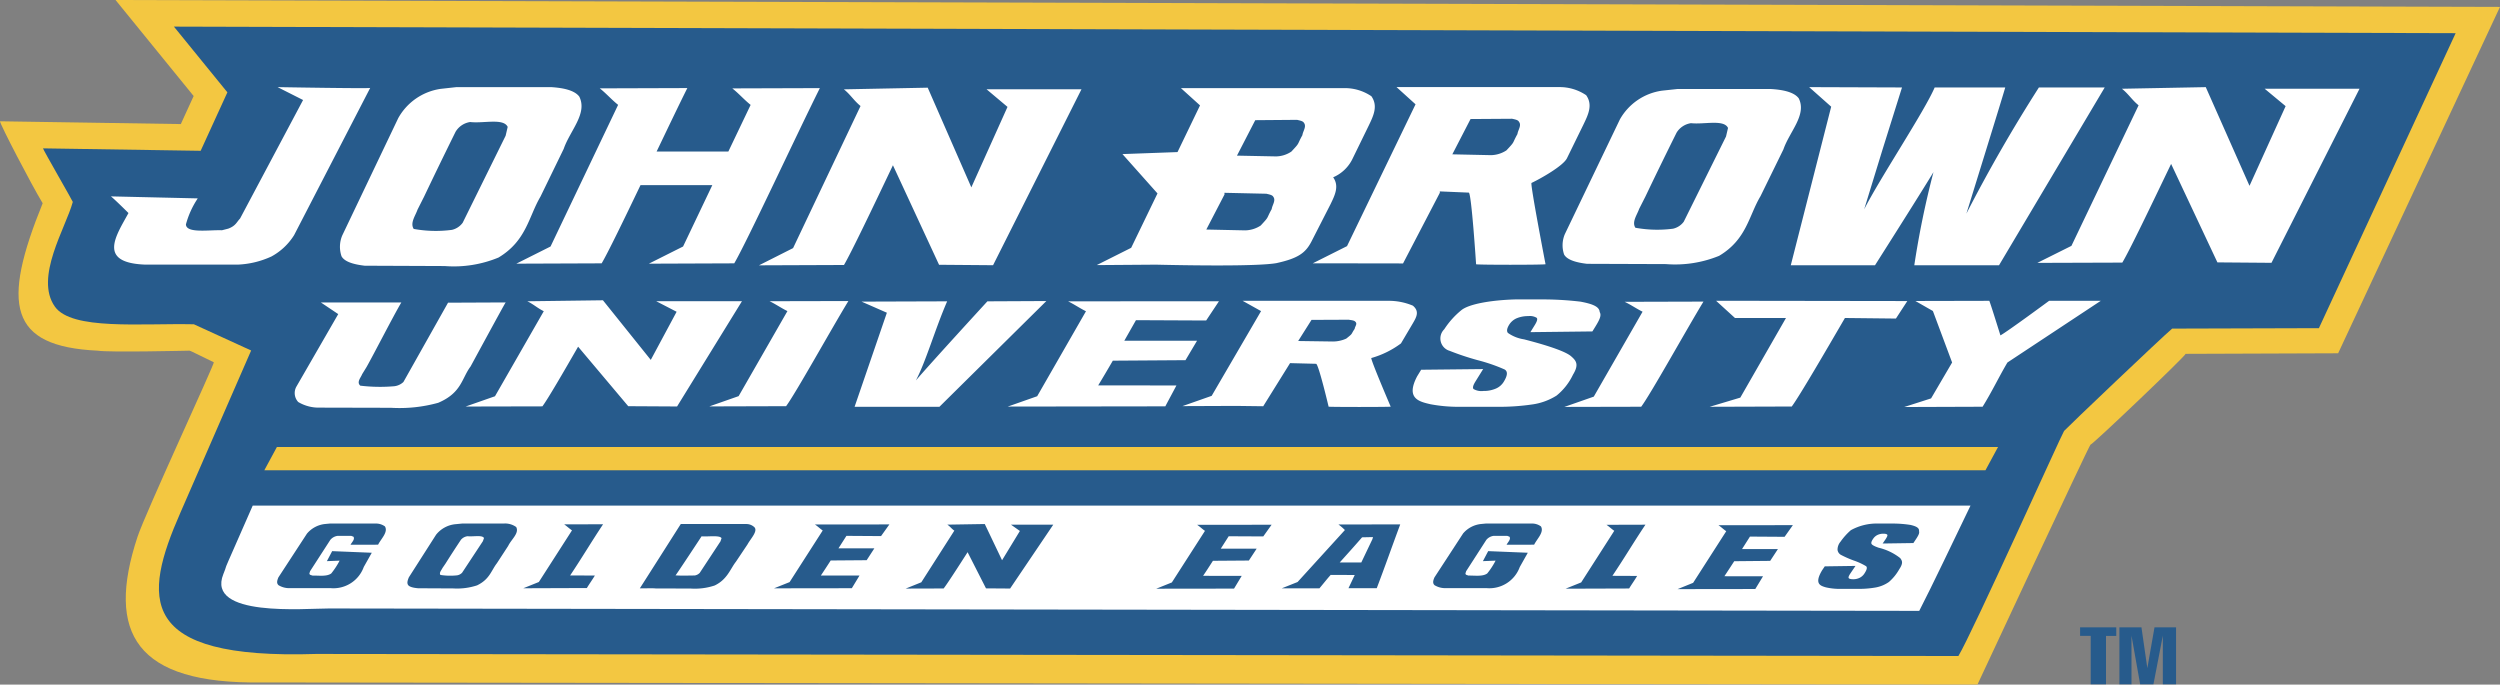 <svg id="surface1" xmlns="http://www.w3.org/2000/svg" width="249.666" height="68.366" viewBox="0 0 249.666 68.366">
  <rect x="0" y="0" width="249.666" height="68.366" fill="#808080" stroke="none"/>
  <defs>
    <style>
      .cls-1 {
        fill: #275b8c;
      }

      .cls-1, .cls-2, .cls-3 {
        fill-rule: evenodd;
      }

      .cls-2 {
        fill: #f3c741;
      }

      .cls-3 {
        fill: #fff;
      }
    </style>
  </defs>
  <path id="Path_63" data-name="Path 63" class="cls-1" d="M154.734,117.51v-.85h3.613v.861h-1.026v4.827h-1.527V117.51h-1.06" transform="translate(52.997 -54.011)"/>
  <path id="Path_64" data-name="Path 64" class="cls-1" d="M157.5,116.66H159.7l.588,4.078.716-4.078h2.152v5.688h-1.32v-4.856l-.938,4.856h-1.327l-.865-4.856v4.856H157.5V116.66" transform="translate(54.159 -54.011)"/>
  <path id="Path_65" data-name="Path 65" class="cls-2" d="M205.987,140.924s-168.428-.212-171.38-.212c-12.53.172-15.549-4.9-12.374-14.532.782-2.375,7.73-17.336,7.625-17.441-.7-.322-2.32-1.16-2.425-1.16-.15,0-8.013.189-9.184,0-8.862-.422-9.6-4.589-5.483-14.722-1.149-1.9-4.262-7.891-4.262-8.185l18.057.278,1.282-2.8-7.8-9.589,238.124.688L242.005,107.84l-15.233.056c0,.211-9.289,9.072-9.5,9.072-.105,0-11.286,23.957-11.286,23.957" transform="translate(-8.504 -72.559)"/>
  <path id="Path_66" data-name="Path 66" class="cls-1" d="M32.314,106.775l-5.721-2.619c-5.338-.111-12.191.616-13.878-1.759-2.07-2.908,1.1-7.9,1.787-10.46.011-.056-2.958-5.194-2.974-5.349l15.743.244,2.669-5.838L24.6,74.43l227.869.655-13.657,29.46-14.655.044c-.955.794-10.543,9.922-10.794,10.221-.187.229-9.217,20.289-10.553,22.475l-163.988-.206c-18.007.588-17.308-5.593-13.584-14.084l7.075-16.22" transform="translate(-7.232 -71.772)"/>
  <path id="Path_67" data-name="Path 67" class="cls-3" d="M163.821,94.837c-.645-.322-1.138-.677-1.787-.988l7.869-.022c-1.682,2.763-5.266,9.228-6.221,10.5l-7.67.017,2.936-1.027Zm-38.1-.061-1.842-1.027h14.549a6.186,6.186,0,0,1,2.453.483c.693.577.349,1.16-.006,1.77l-1.182,2a9.072,9.072,0,0,1-2.958,1.459c-.128.05,1.931,4.855,1.931,4.855.122.045-6.458.045-6.2,0,0,0-1-4.239-1.249-4.278l-2.6-.067-2.68,4.306c-1.088-.011-2.075-.027-2.813-.033l-5.255.021,2.919-1.026Zm5.038.877-1.332,2.109,3.468.05a3.26,3.26,0,0,0,1.331-.289c.722-.572.416-.35.844-.977.017-.239.322-.511.04-.732-.1-.111-.4-.139-.639-.178Zm-76.672-.866c-.644-.322-1-.677-1.643-.993l7.552-.1,4.778,5.954,2.58-4.806-2.037-1.054h8.562L67.4,104.3l-4.878-.028-5.005-5.943c-1.482,2.575-3,5.194-3.568,5.96l-7.669.017,2.935-1.027Zm144.36-1.038c.112.233,1.111,3.452,1.111,3.452.688-.372,4.861-3.452,4.861-3.452h5.16l-9.322,6.16c-.827,1.393-1.571,2.963-2.48,4.417l-7.83.028,2.686-.861,2.1-3.584-1.919-5.144-1.749-1Zm-94.168.022L93.6,104.332H85.128l3.224-9.394-2.53-1.11,8.551-.028c-1.2,2.752-2.114,5.993-3.124,7.9,1.654-1.926,7.142-7.9,7.142-7.9Zm-54,.139c-.178.266-3.5,6.393-3.5,6.393-.894,1.188-.882,2.63-3.23,3.629a14.463,14.463,0,0,1-4.722.5l-7.119-.017a3.985,3.985,0,0,1-2.142-.561,1.314,1.314,0,0,1-.189-1.526l4.184-7.253-1.737-1.165h8.041c-.749,1.254-2.769,5.205-3.474,6.448l-.444.721c-.128.344-.577.788-.183,1.143a16.416,16.416,0,0,0,3.407.055,1.592,1.592,0,0,0,.9-.422l4.456-7.919Zm133.75,1.554c-1.814,3.119-4.544,7.813-5.31,8.84l-8.191.027,3.053-.915,4.561-7.952h-5.094l-1.888-1.72,19.1.028-1.138,1.748ZM152.789,104.1a22.761,22.761,0,0,1-3.452.233h-4.05a15.109,15.109,0,0,1-2.637-.254c-1.115-.261-2.519-.55-1.342-2.792l.4-.655,6.192-.067-.754,1.215c-.244.388-.327.66-.2.782a1.583,1.583,0,0,0,.987.189,3.012,3.012,0,0,0,1.249-.244,1.7,1.7,0,0,0,.766-.66c.382-.616.439-1.038.094-1.243a17.084,17.084,0,0,0-2.685-.927,26.757,26.757,0,0,1-2.8-.932,1.287,1.287,0,0,1-.544-2.153,8.231,8.231,0,0,1,1.7-1.9c.76-.633,3-1.01,5.354-1.082h3.13a32.291,32.291,0,0,1,3.424.222c1.117.211,1.882.466,1.915,1.032.195.327.028.732-.494,1.565l-.233.377-6.192.072.443-.716c.223-.361.3-.61.178-.721a1.344,1.344,0,0,0-.842-.166,2.955,2.955,0,0,0-1.176.228,1.67,1.67,0,0,0-.722.633c-.217.355-.273.627-.128.816a3.732,3.732,0,0,0,1.615.644c2.641.682,4.189,1.249,4.694,1.687s.821.821.189,1.848a5.959,5.959,0,0,1-1.636,2.081A6.143,6.143,0,0,1,152.789,104.1ZM78.42,94.776c-.644-.322-1.138-.672-1.781-.988l7.869-.017c-1.681,2.758-5.272,9.228-6.221,10.5l-7.669.023,2.93-1.027Zm43.094-.982-1.276,1.92-7.009-.033-1.165,2.053h7.264l-1.154,1.942-7.258.05c-.555.96-1.077,1.837-1.46,2.469l7.813.006c-.35.666-.76,1.42-1.11,2.086l-15.732.023,2.935-1.033,4.872-8.485c-.644-.322-1.138-.671-1.787-.993l15.066-.006" transform="translate(0.217 -63.707)"/>
  <path id="Path_68" data-name="Path 68" class="cls-3" d="M218.8,80.5c-.661-.533-1-1.126-1.665-1.654l8.373-.161,4.368,9.855,3.607-7.957-2.093-1.737h9.472L232.07,96.23l-5.4-.044-4.623-9.833c-2.043,4.256-4.124,8.6-4.873,9.855l-8.489.028,3.407-1.7ZM29.2,91.807l6.293-11.836-2.547-1.287s9.234.161,9.25.078l-7.6,14.705A6.092,6.092,0,0,1,32.328,95.6a8.906,8.906,0,0,1-3.363.81H19.743c-4.806-.178-2.947-2.852-1.687-5.15.028.022-1.509-1.5-1.759-1.665l8.679.2a8.686,8.686,0,0,0-1.182,2.6c.039.921,2.308.533,3.6.583l.627-.161C28.777,92.534,28.855,92.162,29.2,91.807ZM80.189,80.459c-.666-.533-1.16-1.121-1.831-1.648l8.745-.028c-2.3,4.6-7.3,15.377-8.551,17.5l-8.529.033L73.442,94.6l2.919-6.126H69.191c-1.693,3.529-3.252,6.748-3.879,7.808l-8.523.033L60.207,94.6l6.748-14.145c-.671-.533-1.165-1.121-1.831-1.648l8.745-.028c-.794,1.582-1.9,3.9-3.069,6.337h7.164Zm10.976.111c-.666-.538-1-1.138-1.665-1.665l8.374-.166,4.356,9.955,3.612-8.035L103.751,78.9h9.478L104.4,96.469l-5.394-.044L94.4,86.486c-2.048,4.306-4.14,8.684-4.889,9.961l-8.49.033,3.407-1.72Zm75.84,1.326a5.747,5.747,0,0,1,4.195-2.858l1.543-.166h9.328c1.144.067,2.3.283,2.786.927.832,1.654-.921,3.335-1.526,5.1l-2.291,4.678c-1.172,1.953-1.377,4.317-4.13,5.954a11.6,11.6,0,0,1-5.31.827l-7.88-.028c-.943-.111-1.965-.344-2.291-.927a2.846,2.846,0,0,1,.072-2.037Zm2.513,7.774-.6,1.182c-.188.566-.754,1.293-.371,1.876a12.184,12.184,0,0,0,3.762.094,1.841,1.841,0,0,0,1.065-.694l4.223-8.512.2-.855c-.416-.882-2.391-.327-3.695-.477a2.029,2.029,0,0,0-1.443.949C171.577,85.409,170.546,87.518,169.519,89.671Zm45.9-10.954L204.861,96.474H196.4a88.783,88.783,0,0,1,1.915-9.3q-1.349,2.222-5.839,9.3h-8.411L188.1,80.637,185.9,78.684l9.272.033-1.942,6.193-1.837,5.982c1.564-3.091,6.02-9.783,7.042-12.175h7.047c-.128.516-3.88,12.6-3.88,12.6q3.3-6.434,7.242-12.6ZM146.591,80.4l-1.9-1.72h16.27a4.732,4.732,0,0,1,2.669.81c.682.966.21,1.937-.283,2.958L161.706,85.8c-.4.766-2.608,2.014-3.534,2.453-.149.078,1.4,8.113,1.4,8.113.122.078-7.229.078-6.935,0,0,0-.462-7.086-.727-7.147l-2.9-.122.011.133-3.679,7.064c-1.21-.011-9.023-.011-9.023-.011l3.429-1.72Zm5.493,1.471-1.82,3.524,3.867.083A2.916,2.916,0,0,0,155.668,85c.9-.96.521-.588,1.1-1.631.055-.411.438-.86.149-1.226-.088-.189-.416-.239-.682-.3ZM45,81.774a5.8,5.8,0,0,1,4.251-2.919l1.559-.172h9.45c1.154.072,2.331.294,2.819.949.843,1.692-.938,3.407-1.554,5.211L59.2,89.621c-1.182,2-1.4,4.412-4.19,6.082a11.658,11.658,0,0,1-5.377.849l-7.985-.033c-.954-.111-1.987-.344-2.314-.943a2.91,2.91,0,0,1,.072-2.081Zm2.53,7.941-.61,1.21c-.194.583-.766,1.321-.377,1.92a12.332,12.332,0,0,0,3.812.094,1.842,1.842,0,0,0,1.077-.71l4.289-8.69.205-.882c-.416-.9-2.425-.327-3.746-.488a2.046,2.046,0,0,0-1.459.977C49.625,85.365,48.576,87.523,47.533,89.715Zm77.538-9.206-1.909-1.726H139.5a4.729,4.729,0,0,1,2.681.81c.683.971.212,1.948-.283,2.969l-1.642,3.363a3.813,3.813,0,0,1-1.892,1.764c.615.871.188,1.754-.256,2.675l-1.921,3.757c-.588,1.121-1.32,1.665-3.5,2.142-1.964.339-8.945.222-12.025.15l-5.91.044,3.44-1.726L120.82,89.3l-3.5-3.929,5.5-.2Zm5.516,1.476-1.826,3.54,3.89.078a2.811,2.811,0,0,0,1.543-.483c.9-.96.516-.588,1.1-1.637.055-.411.438-.866.155-1.232-.1-.189-.422-.233-.688-.3Zm-3.08,7.253.011.161-1.82,3.507,3.884.083a2.908,2.908,0,0,0,1.548-.483c.9-.966.516-.594,1.1-1.643.055-.411.438-.86.155-1.232-.094-.183-.422-.233-.688-.3l-4.19-.094" transform="translate(-5.226 -69.983)"/>
  <path id="Path_69" data-name="Path 69" class="cls-3" d="M198.75,108.1c-1.7,3.523-3.867,8.085-5.121,10.515l-158.811-.239c-2.4-.006-12.291.9-10.554-3.429.389-.96.089-.361.494-1.287L27.2,108.1H198.75" transform="translate(-1.961 -57.61)"/>
  <path id="Path_70" data-name="Path 70" class="cls-1" d="M70.373,110.64c-.006.016-2.58,3.922-2.6,3.9.511.044,1.343.017,1.92.011a.9.9,0,0,0,.494-.256l2.075-3.152.106-.315C72.2,110.5,70.95,110.7,70.373,110.64Zm-6.165,5.194c.25-.378,3.807-5.982,4.09-6.421h6.537a1.158,1.158,0,0,1,.755.267c.505.378-.322,1.193-.627,1.764L73.8,113.182c-.566.722-.855,1.764-2.12,2.369a6.228,6.228,0,0,1-2.386.305l-3.513-.011C65.362,115.805,64.663,115.851,64.208,115.834Zm72.128-5.094c-.716.827-1.487,1.682-2.236,2.514h2.158l1.115-2.337.05-.2Zm-1.715-.727a5.562,5.562,0,0,0-.644-.554l6.17-.011c-.781,2.092-1.564,4.328-2.347,6.376h-2.824l.626-1.321-2.4-.01c-.4.443-.75.9-1.126,1.342h-3.763l1.582-.632Zm-45.492-.56-.832,1.165-3.457-.023-.794,1.243h3.585l-.771,1.188-3.59.028c-.377.582-.727,1.121-.982,1.5l3.857.006-.766,1.264-7.769.011,1.554-.622,3.307-5.154c-.283-.195-.494-.411-.777-.6Zm-58.166.921a2.724,2.724,0,0,1,1.82-.965l.477-.045h4.622a1.521,1.521,0,0,1,.871.288c.339.572-.383,1.227-.683,1.821-.882.021-1.865.006-2.752.006.133-.256.461-.538.289-.8l-.222-.084H34.026a1.132,1.132,0,0,0-.732.406l-2.025,3.135c-.011.128-.15.266.055.365l.205.061c.594-.016,1.415.122,1.865-.216a7.756,7.756,0,0,0,.832-1.276l-1.271.05.527-1,3.956.161-.8,1.421a3.22,3.22,0,0,1-3.307,2.114H29.243a2.025,2.025,0,0,1-1.115-.294c-.239-.216-.122-.51-.017-.777Zm26.469-.327c-.283-.195-.494-.4-.777-.6l3.884-.011c-1.121,1.676-2.136,3.391-3.291,5.111l2.469.011c-.239.4-.555.842-.8,1.247l-6.348.023,1.554-.626Zm38.184.027c-.283-.193-.422-.416-.7-.6l3.74-.061,1.726,3.617,1.781-2.924-.893-.632h4.228l-4.312,6.381-2.408-.017-1.837-3.613c-1,1.565-2.031,3.158-2.392,3.624l-3.79.011,1.559-.628ZM44.8,113.365l-.3.438c-.094.212-.366.477-.205.695a6.372,6.372,0,0,0,1.67.038.891.891,0,0,0,.494-.261l2.075-3.147.111-.315c-.166-.328-1.06-.122-1.637-.183a1.031,1.031,0,0,0-.666.355C45.807,111.788,45.3,112.571,44.8,113.365Zm-.943-2.881a2.809,2.809,0,0,1,1.937-1.054l.688-.067h4.156a1.887,1.887,0,0,1,1.221.349c.333.611-.488,1.233-.8,1.888l-1.127,1.73c-.566.727-.716,1.6-1.981,2.209a6.412,6.412,0,0,1-2.386.305l-3.507-.017c-.422-.038-.866-.122-1-.338s-.017-.506.083-.754Zm143.794,5.26a9.581,9.581,0,0,1-1.732.145h-2a6.1,6.1,0,0,1-1.277-.155c-.521-.156-1.182-.334-.365-1.7l.266-.394,3.068-.044-.5.737c-.161.239-.227.4-.178.477s.222.117.46.117a1.457,1.457,0,0,0,.644-.149,1.206,1.206,0,0,0,.45-.4c.254-.378.327-.634.178-.756a6.345,6.345,0,0,0-1.227-.565,10.376,10.376,0,0,1-1.287-.567.677.677,0,0,1-.332-.487,1.217,1.217,0,0,1,.294-.821,6.285,6.285,0,0,1,1.037-1.155,5.342,5.342,0,0,1,2.764-.661h1.541a11.425,11.425,0,0,1,1.665.139c.527.128.878.277.838.626.061.2-.067.445-.411.949l-.155.233-3.068.045.3-.439c.143-.222.21-.372.161-.439s-.195-.105-.4-.1a1.319,1.319,0,0,0-.605.139,1.091,1.091,0,0,0-.416.382c-.151.217-.206.384-.151.494s.294.244.722.388a5.494,5.494,0,0,1,2.142,1.033c.2.266.322.494-.1,1.121a4.731,4.731,0,0,1-1.033,1.266A3.346,3.346,0,0,1,187.648,115.744ZM127.3,109.485l-.832,1.166-3.452-.017-.794,1.243h3.585l-.777,1.182-3.59.027c-.372.584-.721,1.121-.982,1.5l3.857.006-.766,1.271-7.769.01,1.559-.626,3.307-5.15c-.289-.2-.494-.411-.782-.605Zm34.221.605c-.283-.195-.487-.4-.777-.6l3.891-.011c-1.127,1.676-2.142,3.391-3.3,5.106l2.47.011c-.239.411-.55.844-.8,1.254l-6.349.021,1.56-.626Zm17.841-.571-.832,1.171-3.458-.023-.793,1.249h3.584l-.771,1.176-3.59.034c-.378.582-.727,1.115-.983,1.5l3.857.006-.771,1.271-7.762.011,1.553-.628,3.307-5.155c-.288-.2-.493-.411-.776-.6l7.435-.006" transform="translate(-0.31 -57.08)"/>
  <path id="Path_71" data-name="Path 71" class="cls-1" d="M112.228,110.373a2.722,2.722,0,0,1,1.825-.965l.472-.045h4.623a1.5,1.5,0,0,1,.871.288c.338.572-.382,1.227-.678,1.821-.882.021-1.869.006-2.752.006.128-.256.455-.538.288-.8l-.227-.084H115.3a1.134,1.134,0,0,0-.739.406l-2.02,3.135c-.01.128-.155.266.051.365l.2.061c.594-.016,1.421.122,1.865-.216a7.422,7.422,0,0,0,.832-1.276l-1.266.05.527-1,3.956.161-.8,1.421a3.229,3.229,0,0,1-3.313,2.114h-4.084a2.022,2.022,0,0,1-1.115-.294c-.233-.216-.122-.51-.011-.777l2.847-4.367" transform="translate(33.87 -57.08)"/>
  <path id="Path_72" data-name="Path 72" class="cls-2" d="M28.34,103.984H200.224l-1.254,2.32H27.086l1.254-2.32" transform="translate(-0.688 -59.342)"/>
</svg>

